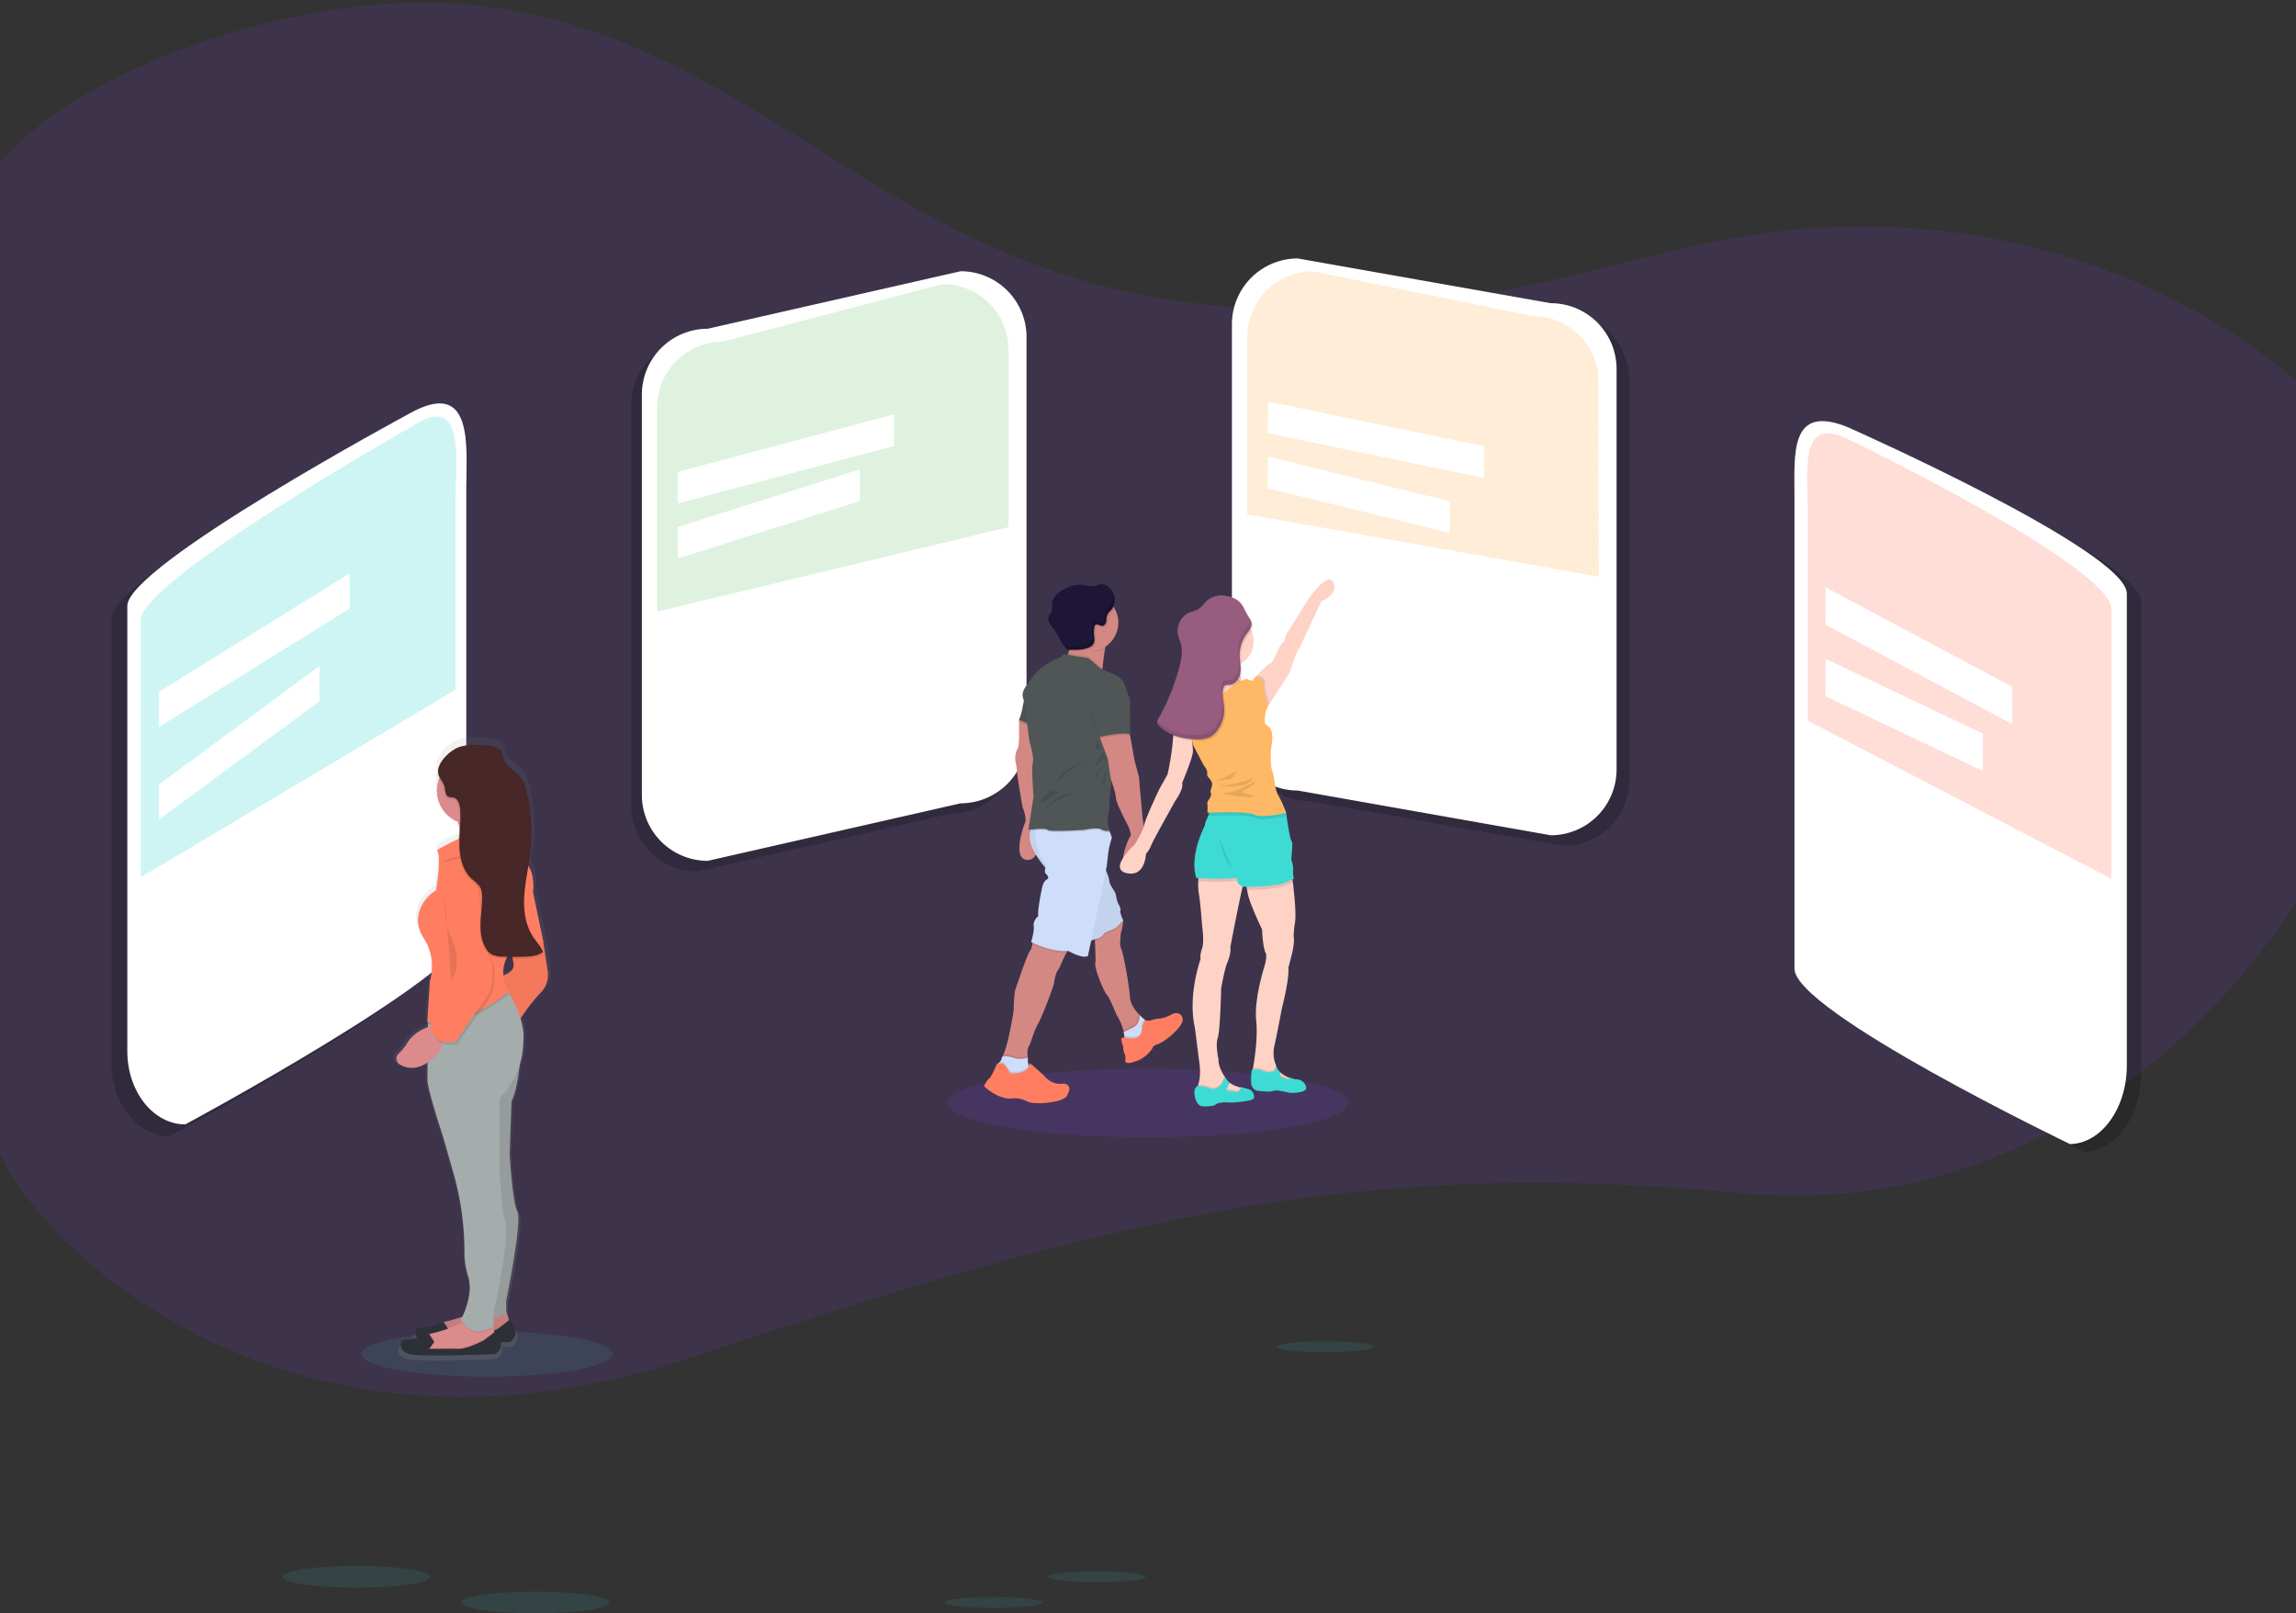 <svg id="fac-cards-illustration" xmlns="http://www.w3.org/2000/svg" xmlns:xlink="http://www.w3.org/1999/xlink" viewBox="0 0 1077.87 757.27"><rect x="0" y="0" width="1077.87" height="757.27" fill="#333333" stroke="none"/><defs><style>.cls-1{fill:#7a3fd8;opacity:0.15;}.cls-1,.cls-13,.cls-15,.cls-16,.cls-2,.cls-4,.cls-5,.cls-6,.cls-9{isolation:isolate;}.cls-2{opacity:0.2;}.cls-3{fill:#fff;}.cls-23,.cls-4{fill:#ffb866;}.cls-15,.cls-16,.cls-4,.cls-5{opacity:0.25;}.cls-22,.cls-5,.cls-6{fill:#3ddbd4;}.cls-25,.cls-6,.cls-9{opacity:0.1;}.cls-7{fill:url(#linear-gradient);}.cls-8{fill:#db8b8b;}.cls-10{fill:#2e3037;}.cls-11{fill:#a5adac;}.cls-12,.cls-16{fill:#ff7e61;}.cls-13{opacity:0.05;}.cls-14{fill:#472727;}.cls-15{fill:#7ece83;}.cls-17{fill:#d38884;}.cls-18{fill:#505656;}.cls-19{fill:#ceddf9;}.cls-20{fill:#1e1637;}.cls-21{fill:#ffd2c6;}.cls-24{fill:#985c7e;}</style><linearGradient id="linear-gradient" x1="2663.28" y1="717.94" x2="2663.28" y2="425.37" gradientTransform="matrix(-1, 0, 0, 1, 2884.94, -79.37)" gradientUnits="userSpaceOnUse"><stop offset="0" stop-color="gray" stop-opacity="0.25"/><stop offset="0.54" stop-color="gray" stop-opacity="0.12"/><stop offset="1" stop-color="gray" stop-opacity="0.1"/></linearGradient></defs><title>bg-gallery-cards</title><path class="cls-1" d="M567,143C413,128,354,14,219.32,2.28,154-5.19,43.48,25.63-2,78V531c-2.69,28.32,118.2,176,327,106s322-93,493-77,260-137,260-137l2-242s-66-66-184-74S721,158,567,143Z"/><path class="cls-2" d="M446,382.05l-118.76,27a30.91,30.91,0,0,1-30.91-30.91h0V190.22a30.91,30.91,0,0,1,30.91-30.91h0l118.76-27a30.91,30.91,0,0,1,30.91,30.91h0V351.14A30.91,30.91,0,0,1,446,382.05Z"/><path class="cls-2" d="M734,397.05l-118.76-21a30.91,30.91,0,0,1-30.91-30.91V157.22a30.91,30.91,0,0,1,30.91-30.91l118.76,21a30.91,30.91,0,0,1,30.91,30.91V366.14A30.91,30.91,0,0,1,734,397.05Z"/><path class="cls-3" d="M728,392.05l-118.76-21a30.91,30.91,0,0,1-30.91-30.91V152.22a30.91,30.91,0,0,1,30.91-30.91l118.76,21a30.91,30.91,0,0,1,30.91,30.91V361.14A30.91,30.91,0,0,1,728,392.05Z"/><path class="cls-4" d="M750.54,270.68l-.06-91.43a30.91,30.91,0,0,0-30.91-30.91l-103.15-21a30.89,30.89,0,0,0-30.9,30.9h0v83.16Z"/><polygon class="cls-3" points="595.23 188.47 696.74 209.47 696.74 224.32 595.12 203.32 595.23 188.47"/><polygon class="cls-3" points="595.21 214.31 680.68 235.31 680.68 250.17 595.12 229.17 595.21 214.31"/><path class="cls-2" d="M79.58,533.32c-15,0-27.23-15.38-27.23-34.36V290c0-19,131.9-90,131.9-90,15.05,0,27.24,15.38,27.24,34.36v209C211.49,462.34,79.58,533.32,79.58,533.32Z"/><path class="cls-3" d="M87,527.76c-15,0-27.23-15.38-27.23-34.36v-209c0-19,131.9-90,131.9-90,31-17.72,27.24,15.38,27.24,34.36v209C218.9,456.78,87,527.76,87,527.76Z"/><path class="cls-5" d="M213.82,323.76V236.13c0-19,5.28-52.84-20.26-36.11,0,0-127.47,72.15-127.47,91.15V411.81Z"/><polygon class="cls-3" points="74.65 324.74 164.11 269.14 164.11 285.66 74.56 341.26 74.65 324.74"/><polygon class="cls-3" points="74.64 368.22 149.97 312.62 149.97 329.14 74.56 384.74 74.64 368.22"/><ellipse class="cls-6" cx="228.61" cy="635.52" rx="59" ry="10.62"/><path class="cls-7" d="M186.33,499.11c3,1.77,7.67,2.92,13.56-.88l-.06,8.39c.42,5.77,7.54,26.74,7.54,26.74l5,17.27a134.8,134.8,0,0,1,5.52,37.54A36.12,36.12,0,0,0,219.52,600c2.67,7.25-1,16.57-2.67,20a82.78,82.78,0,0,1-8.28,2.33,5.94,5.94,0,0,0-.75.23v0s-7.53,3-10.89,2.58c-2.49-.32-4.06,2.8-2.07,5.09a15.21,15.21,0,0,1-5,.66c-3.35-.41-5,5.35,1.25,7s41.89,0,41.89,0a5.06,5.06,0,0,0,2.68-5.58c2.73-.1,4.44-.19,4.44-.19s6.28-2.88,0-10.69l-.33.26-1.35-4v-5.35s8-38.3,5.44-42.77S240.1,542,240.1,542l.84-25.09c2.26-4.69,3.43-12,4-17.77a38.38,38.38,0,0,0,1.65-8.42c.09-1.34.17-2.76.23-4.23a28.26,28.26,0,0,0-1.53-9.47,94.71,94.71,0,0,1,9.49-11.92,12.19,12.19,0,0,0,3.76-10.69l-2.07-14-5-23.81c.63-6.63-.74-10.44-2.27-12.59.36-2.13.7-4.28,1-6.42a82.63,82.63,0,0,0-1.47-28c-.73-3.2-1.72-6.48-4-8.9-2.54-2.74-6.66-4.42-7.6-8a27.59,27.59,0,0,0-.58-2.7c-.93-2.36-3.83-3.21-6.38-3.52-4.53-.55-11.09-1-15.44.8-3,1.26-7.25,4.67-8.9,8.35a7.14,7.14,0,0,0-1,5.17,6.72,6.72,0,0,0,.72,1.75,15.75,15.75,0,0,0-1,5.52A16,16,0,0,0,214.73,383c.09.31.18.63.26.94a15.35,15.35,0,0,1,.41,2.23c-.07,1.46-.17,2.92-.24,4.37a4,4,0,0,1-.16.59,104.28,104.28,0,0,0-10.56,5.45c2.51,3.69-.42,19.32-.42,19.32-6.28,3.71-12.56,13.17-5.87,23s2.91,20.41,2.91,20.41l-1,16.08h0l-.21,3.21h.08l-.08,1.22H200v1.32c-2.95,1-7.25,3.25-9.81,7.24a25.58,25.58,0,0,1-4.39,5.39,3.23,3.23,0,0,0-.48,4.54A3.38,3.38,0,0,0,186.33,499.11Zm50.57-42.73a15.28,15.28,0,0,1,1.49-8.09h3c.1.7.22,1.36.36,2,.85,3.66-2.54,5.39-4.81,6.13Z"/><path class="cls-8" d="M237.73,615.8l1.63,4.83-5.17,5.24-17.33,4-12.5-1.21.81-4.43h0a5.37,5.37,0,0,1,4-3.91c5.17-1.21,14.92-4,17-7.78Z"/><path class="cls-9" d="M237.73,615.8l1.63,4.83-5.17,5.24-17.33,4-12.5-1.21.81-4.43h0a5.37,5.37,0,0,1,4-3.91c5.17-1.21,14.92-4,17-7.78Z"/><path class="cls-10" d="M208.31,627.49l2.42-3.23-2.42-3.73s-7.25,2.92-10.48,2.52S193,628.29,199,629.9s40.3,0,40.3,0,6-2.82,0-10.48l-5.17,4s-8.88,4.84-13.31,4Z"/><path class="cls-8" d="M197.43,634.34l12.49,1.2,17.33-4,5.24-5.23-.43-1.29-.6-1.8-.58-1.75L219.2,618.2a7.29,7.29,0,0,1-2.37,2.38c-3.8,2.59-10.62,4.46-14.62,5.41l-.51.14a5.64,5.64,0,0,0-2.07,1.25,5.38,5.38,0,0,0-1.44,2.51Z"/><path class="cls-9" d="M197.43,634.34l12.49,1.2,17.33-4,5.24-5.23-.43-1.29-4.81,3.7s-8.86,4.84-13.3,4H201.47l2.41-3.23-2.18-3.35a5.64,5.64,0,0,0-2.07,1.25,5.38,5.38,0,0,0-1.44,2.51Z"/><path class="cls-10" d="M201.47,633.13l2.41-3.23-2.41-3.73s-7.25,2.92-10.49,2.52-4.83,5.25,1.21,6.85,40.3,0,40.3,0,6-2.82,0-10.48l-5.24,4s-8.86,4.84-13.3,4Z"/><path class="cls-8" d="M211.54,399.39s19.34,2,16.56-6a14.6,14.6,0,0,1-.6-7.12,19.65,19.65,0,0,1,3.43-8.2l-18.14,2.82a22.91,22.91,0,0,1,2.45,5.82C217.37,395.22,211.54,399.39,211.54,399.39Z"/><path class="cls-11" d="M244.54,491.27s-.41,17.33-4.43,25.8l-.85,24.57s1.21,22.57,3.62,27-5.24,41.91-5.24,41.91V617s-12.88,4.85-16.56-.8l3.69-48-1.59-66.52Z"/><path class="cls-9" d="M244.54,491.27s-.41,17.33-4.43,25.8l-.85,24.57s1.21,22.57,3.62,27-5.24,41.91-5.24,41.91V617s-12.88,4.85-16.56-.8l3.69-48-1.59-66.52Z"/><path class="cls-12" d="M252.64,435.65l2.41,6.45,2.07,13.71a12.08,12.08,0,0,1-3.62,10.47c-4.83,4.84-11.28,14.92-11.28,14.92l-7.66-22.95s7.66-1.21,6.45-6.45-.81-14.91-.81-14.91Z"/><path class="cls-13" d="M252.64,435.65l2.41,6.45,2.07,13.71a12.08,12.08,0,0,1-3.62,10.47c-4.83,4.84-11.28,14.92-11.28,14.92l-7.66-22.95s7.66-1.21,6.45-6.45-.81-14.91-.81-14.91Z"/><path class="cls-9" d="M216.83,620.59c5.17,8.14,13.21,3.52,14.63,2.6l-.58-1.75-11.68-3.23A7.29,7.29,0,0,1,216.83,620.59Z"/><path class="cls-11" d="M200.66,507c.4,5.64,7.24,26.19,7.24,26.19l4.84,16.92a134.34,134.34,0,0,1,5.31,36.79,36.33,36.33,0,0,0,1.58,11.58c3.23,8.86-3.22,20.95-3.22,20.95,5.64,10.07,15.31,3.23,15.31,3.23V616.2s7.66-35.06,5.64-41.91-2.81-25.39-2.81-25.39V515.45a38,38,0,0,0,11-24.07c.11-1.32.18-2.71.23-4.15.33-9.09-5.89-19.75-8.28-23.56-.58-.91-.94-1.42-.94-1.42L201,476.37h-.09v4.43Z"/><path class="cls-9" d="M212.75,380.85a22.91,22.91,0,0,1,2.45,5.82,15.72,15.72,0,0,0,12.26-.44,19.63,19.63,0,0,1,3.42-8.2Z"/><circle class="cls-8" cx="220.8" cy="371.18" r="15.71"/><path class="cls-9" d="M200.66,480.8h.16c16.91,3.46,38.12-14.14,38.12-14.14a21.47,21.47,0,0,1-1.47-3c-.58-.91-.94-1.42-.94-1.42l-35.59,14.14-.1,1.4Z"/><path class="cls-12" d="M205.14,399s22.57-13.71,29.82-8.07L245,403.82s6.45,2,5.24,14.91l4.84,23.34-14.5,3.63s-8.56,8.06-1.67,19.77c0,0-21.36,17.73-38.3,14.1l1.2-18.94s3.63-10.47-2.82-20.14-.4-18.95,5.64-22.58C204.68,417.88,207.51,402.61,205.14,399Z"/><path class="cls-8" d="M203.88,481.2s-8.46,1.6-12.5,8.05a24.89,24.89,0,0,1-4.21,5.27,3.22,3.22,0,0,0-.22,4.53,3.39,3.39,0,0,0,.72.58c3.2,1.91,8.41,3.1,15-2.31C214,488,203.88,481.2,203.88,481.2Z"/><path class="cls-9" d="M216.37,406.64s8.07-.81,10.07,20.15,5.24,25.8,5.24,25.8,2,10.88-2.81,17.33-14.11,20.14-14.11,20.14-10.08,2.83-12.09-7.25l12.49-23.37s2-8.05-2.82-13.69S203.88,402.61,216.37,406.64Z"/><path class="cls-12" d="M215.55,405.46s8.07-.81,10.08,20.14,5.25,25.79,5.25,25.79,2,10.88-2.82,17.33S214,488.86,214,488.86s-10.07,2.83-12.09-7.25l12.49-23.37s2-8.06-2.81-13.7S203.07,401.4,215.55,405.46Z"/><path class="cls-9" d="M208.92,420.54s-.81,12.49,2.81,19.35,3.64,15.71,0,20.56"/><path class="cls-9" d="M206.9,405.23s3.23-3.22,12.49-3.62,13.31-3.23,13.31-3.23"/><path class="cls-9" d="M229.32,350.86c2.44.3,5.25,1.14,6.13,3.45A26.54,26.54,0,0,1,236,357c.91,3.52,4.87,5.18,7.32,7.86,2.16,2.37,3.1,5.59,3.81,8.71a82.09,82.09,0,0,1,1.41,27.38c-.78,6.69-2.39,13.27-2.84,20s.37,13.78,4,19.42c1.58,2.42,3.66,4.56,4.78,7.25-2.31,1.87-5.5,2.14-8.47,2.24-3.45.12-6.91.12-10.35,0a11.09,11.09,0,0,1-5.29-1.09,8.28,8.28,0,0,1-2.78-3c-2-3.37-2.48-7.41-2.4-11.32s.71-7.78.78-11.69c0-2.13-.13-4.38-1.35-6.12a19.94,19.94,0,0,0-3.38-3.11c-4.31-3.82-5.79-10-5.93-15.71s.79-11.53.31-17.28c-.19-2.25-1-4.95-3.24-5.38a14.3,14.3,0,0,1-2.07-.27c-1.78-.68-1.61-3.19-2.07-5-.57-2.07-2.32-3.65-2.82-5.73-1.16-4.87,5-10.69,9.11-12.42S225,350.33,229.32,350.86Z"/><path class="cls-14" d="M229.72,350.06c2.45.31,5.24,1.15,6.13,3.44a22.47,22.47,0,0,1,.56,2.66c.91,3.52,4.88,5.18,7.32,7.85,2.16,2.37,3.11,5.59,3.81,8.72A81.82,81.82,0,0,1,249,400.11c-.79,6.68-2.39,13.27-2.85,20s.37,13.78,4,19.42c1.57,2.43,3.65,4.56,4.77,7.25-2.31,1.87-5.5,2.14-8.47,2.25q-5.18.17-10.4,0a11.24,11.24,0,0,1-5.29-1.1,8.06,8.06,0,0,1-2.77-3c-2-3.38-2.49-7.41-2.41-11.33s.71-7.78.78-11.68c0-2.07-.12-4.39-1.34-6.13a20.83,20.83,0,0,0-3.39-3.11c-4.31-3.82-5.8-9.94-5.94-15.71s.81-11.53.32-17.28c-.19-2.24-1-4.94-3.24-5.38a14.3,14.3,0,0,1-2.07-.27c-1.78-.68-1.61-3.19-2.07-5-.57-2.07-2.32-3.64-2.82-5.72-1.16-4.87,5-10.7,9.11-12.42S225.36,349.56,229.72,350.06Z"/><ellipse class="cls-6" cx="167.29" cy="740.09" rx="34.72" ry="5.13"/><ellipse class="cls-6" cx="251.36" cy="752.14" rx="34.72" ry="5.13"/><ellipse class="cls-6" cx="622.26" cy="632.15" rx="22.99" ry="2.57"/><ellipse class="cls-6" cx="514.79" cy="740.09" rx="22.99" ry="2.57"/><ellipse class="cls-6" cx="466.34" cy="752.14" rx="22.99" ry="2.57"/><path class="cls-3" d="M451,377.05l-118.76,27a30.91,30.91,0,0,1-30.91-30.91h0V185.22a30.91,30.91,0,0,1,30.91-30.91h0l118.76-27a30.91,30.91,0,0,1,30.91,30.91h0V346.14A30.91,30.91,0,0,1,451,377.05Z"/><path class="cls-15" d="M473.48,247.41V164.25a30.91,30.91,0,0,0-30.91-30.91h0l-103.15,27a30.89,30.89,0,0,0-30.9,30.9h0v95.84Z"/><polygon class="cls-3" points="318.23 221.47 419.74 194.47 419.74 209.32 318.12 236.32 318.23 221.47"/><polygon class="cls-3" points="318.21 247.31 403.68 220.31 403.68 235.17 318.12 262.17 318.21 247.31"/><path class="cls-2" d="M978.44,540.75s-129.32-62.19-129.32-82.31V237c0-20.11-2.41-43.81,24.89-32.8,0,0,131.12,58.06,131.12,78.18V503.81C1005.13,523.93,993.19,540.47,978.44,540.75Z"/><path class="cls-3" d="M971.75,537s-129.32-62.19-129.32-82.31V233.25c0-20.11-2.41-43.81,24.89-32.8,0,0,131.13,58.07,131.13,78.19V500.1C998.45,520.22,986.5,536.75,971.75,537Z"/><path class="cls-16" d="M991.17,412.46V285.88c0-20.12-122.53-79.26-122.53-79.26-24.22-12.33-20,13.52-20,33.63v98Z"/><polygon class="cls-3" points="857.04 275.7 944.74 322.37 944.74 339.88 856.95 293.21 857.04 275.7"/><polygon class="cls-3" points="857.02 309.22 930.87 344.36 930.87 361.87 856.95 326.73 857.02 309.22"/><ellipse class="cls-1" cx="538.93" cy="517.71" rx="94" ry="16.1"/><path class="cls-17" d="M520,300.42a13.78,13.78,0,0,0-1,3.07q-.09.4-.18.84c-.59,3.06-1,6.91-1.21,9.15-.1,1.12-.15,1.84-.15,1.84s-21.69-1.45-17.93-5.09a8,8,0,0,0,2-3.6c.11-.39.2-.78.28-1.18a18.31,18.31,0,0,0,.35-2.75V302a27,27,0,0,0-.21-4.49s7,0,12.37.57C517.88,298.49,520.66,299.2,520,300.42Z"/><path class="cls-17" d="M482.38,403.63c-7.4-.24-1.95-15.63-1.1-17.7s-1.26-7.14-1.26-7.14-2.5-14.66-2.5-15.62a38.44,38.44,0,0,0-.84-5.94,10,10,0,0,1,1-5.82c.85-1.33.72-6.66.72-6.66v-6.9l1.65-2.18,4.21,4,1.17,1.1,2.06,7.72-.73,11.06-.39,10.77,2.55,14.9S489.82,403.88,482.38,403.63Z"/><polygon class="cls-9" points="484.71 341.5 478.42 338.88 478.42 337.86 480.06 335.68 484.27 339.66 484.71 341.5"/><path class="cls-18" d="M481.82,325.74a28.29,28.29,0,0,0-1.75,6.18,27.8,27.8,0,0,1-1.66,5.93l7,2.91Z"/><path class="cls-13" d="M481.82,325.74a28.29,28.29,0,0,0-1.75,6.18,27.8,27.8,0,0,1-1.66,5.93l7,2.91Z"/><path class="cls-17" d="M537.58,478.73,537,480s-.63,4.11-.63,4.21-1.82,2.84-1.82,2.84L530,488l-1.94-.24a25.5,25.5,0,0,0-.52-3.36c-.07-.31-.14-.63-.23-.95a25.34,25.34,0,0,0-3.19-7.24s-3.39-8.36-4.6-9.45-5.82-12.12-5.33-14.78c.26-1.46,0-6.36-.19-10.44-.2-3.33-.42-6.13-.42-6.13l11.52-6.8,1.34,2.11h0l.8,1.25c0,.21,0,.43,0,.64v.15a21.84,21.84,0,0,1-1,5s-.86,6.18,0,7.27,3.59,15.66,4.21,22.4v.61c.24,3.1,2.16,5.86,4.09,7.88h0c.12.14.25.27.38.4A24.43,24.43,0,0,0,537.58,478.73Z"/><path class="cls-9" d="M528,487.76,530,488l4.57-1s1.82-2.75,1.82-2.84S537,480,537,480l.59-1.24.07-.15a23.61,23.61,0,0,1-3.14-2.59h0l-.33-.31c-.1-.11.66,4-2.83,5.79-1.69.87-3.08,1.54-4,2Z"/><path class="cls-19" d="M538.38,479.31l-.66,1.39s-.63,4.11-.63,4.21-1.82,2.84-1.82,2.84l-4.57,1-2.63-.31a16.09,16.09,0,0,0-.22-2.19c-.08-.55-.19-1.16-.34-1.82,1-.45,2.55-1.19,4.54-2.22,3.49-1.79,2.83-5.79,2.83-5.79a29.92,29.92,0,0,0,2.39,2.12Z"/><path class="cls-9" d="M538.38,479.31l-.66,1.39s-.63,4.11-.63,4.21-1.82,2.84-1.82,2.84l-4.57,1-2.63-.31a16.09,16.09,0,0,0-.22-2.19,9.22,9.22,0,0,1,1.66.23s6.24,1.33,6.54-3.61c.18-2.8.76-3.9,1.22-4.33Z"/><path class="cls-12" d="M537.91,479s-1.55-.34-1.86,4.59-6.53,3.61-6.53,3.61-3.06-.76-3.1.51a12.21,12.21,0,0,0,.82,3.42s.18,2.94.77,3.64.21,3.3.21,3.3.24,1.94,5.06,0c0,0,4.3-.89,7.87-6.24.12-.18-.42-.73,2.7-1.85s12-8.3,11.36-11.81a3,3,0,0,0-2.12-2.52,3.67,3.67,0,0,0-2.79.38,21.9,21.9,0,0,1-2.61,1.2,13,13,0,0,1-3.72.89,14.18,14.18,0,0,0-2.89.55A6,6,0,0,1,537.91,479Z"/><path class="cls-17" d="M502.59,445a8.63,8.63,0,0,0-1.76,2c-1.76,2.69-2.82,6.45-4,8.07-1.54,2.1-2,6.18-2,6.18-.41,2.68-6.09,17-7.63,19.54s-3.68,9.45-3.68,9.45c-1.31,1.64-1.23,4.08-1.1,5.24a1.24,1.24,0,0,0,.06.47.17.17,0,0,1,0,.19v.07l-2.09,3.57-6.68-.93-3.45-2.34c.27-.46.52-.94.75-1.43,1.84-4.12,3.15-11.48,3.15-11.48s1.86-8.4,1.72-10.36c.05-2.67.24-5.34.55-8,0,0,5.26-16,6.94-18.65a7.41,7.41,0,0,0,1.26-3.45,3.14,3.14,0,0,0,0-.75l2.26-2.25S505.49,442.73,502.59,445Z"/><path class="cls-9" d="M482.55,495.48v.79l-2.09,3.57-6.68-.93-3.45-2.34c.27-.46.52-.94.75-1.43,1.68-.48,5.52.88,5.52.88s4.15.79,5.9-.48A.1.1,0,0,1,482.55,495.48Z"/><path class="cls-19" d="M480.92,505l-6.78,1.62-6.22-4.6.32-2.59a4.58,4.58,0,0,0,1.15-1,4.15,4.15,0,0,0,.9-1.86c.36-1.91,6.27.18,6.27.18s4.32.82,6-.55a10.26,10.26,0,0,0,.32,3.74,2.73,2.73,0,0,0,1,1.49C485.6,502.63,480.92,505,480.92,505Z"/><path class="cls-9" d="M480.92,505l-6.78,1.62-6.22-4.6.32-2.59a4.58,4.58,0,0,0,1.15-1h1.35c1,.1,3.5,4.55,3.5,4.55,6.15.41,8-1.6,8.64-3.08a2.73,2.73,0,0,0,1,1.49C485.6,502.63,480.92,505,480.92,505Z"/><path class="cls-12" d="M474.24,503.74s-2.46-4.45-3.5-4.54a23.25,23.25,0,0,0-2.64,0s-2.71,6.45-3.71,7-2.47,3.64-2.47,3.64,7.2,7,14.16,5.63a14.4,14.4,0,0,1,6.38,1.59c3.22,1.68,16.67.41,18.31-2.54,1.22-2.22,1.71-3.83.63-5a2.9,2.9,0,0,0-2.53-.86c-1.69.23-5.49.19-8.82-3.9,0,0-6.14-5.62-6.64-5.63S483.83,504.38,474.24,503.74Z"/><path class="cls-9" d="M527.22,432.72v.06c-.42.46-3.38,3.71-4.29,3.94a43.26,43.26,0,0,0-4.35,1.93s-1.82,2.43-3.28,2.55a5.91,5.91,0,0,0-1.28.34c-.2-3.33-.42-6.13-.42-6.13l11.51-6.78,1.35,2.11h0c.3.85.64,1.64.75,1.89Z"/><path class="cls-19" d="M485.38,385.93s-4.48,5.84,0,13.59a44.71,44.71,0,0,0,9.21,11.63l15.26,31.62s4-2.18,5.46-2.3,3.27-2.54,3.27-2.54a41.11,41.11,0,0,1,4.35-1.93c1-.24,4.34-4,4.34-4s-1.67-3.63-1.3-4.6-1.09-3.4-1.09-3.4a19.39,19.39,0,0,1-1-3.75c0-1-1.59-3.27-1.59-3.27s-1.57-2.43-1.57-3.76-2.34-6.58-2.34-6.58l-.61-23Z"/><path class="cls-13" d="M527.22,432s-3.36,3.75-4.33,4a40.45,40.45,0,0,0-4.36,1.94s-1.82,2.42-3.27,2.54a11.66,11.66,0,0,0-3,1.07c-1.3.59-2.47,1.23-2.47,1.23l-15.27-31.62a34.23,34.23,0,0,1-3.72-3.8,54,54,0,0,1-5.5-7.83,13.11,13.11,0,0,1-1.73-9.43A10.85,10.85,0,0,1,485.3,386l10.86-.77,21.63-1.54.18,6.81.41,16.19.78,1.88a20.15,20.15,0,0,1,1.51,4.66c0,1.34,1.57,3.76,1.57,3.76s1.59,2.3,1.59,3.27a19.68,19.68,0,0,0,1,3.76s1.46,2.42,1.09,3.38S527.22,432,527.22,432Z"/><path class="cls-9" d="M502.59,445a8.63,8.63,0,0,0-1.76,2c-6.59.48-14.25-3-16.24-3.92a3.14,3.14,0,0,0,0-.75l2.26-2.25S505.49,442.73,502.59,445Z"/><path class="cls-19" d="M522,393.1s-1,3.39-1.33,4.84-1.09,8.61-1.09,8.61l-.42,2-6.92,33-1.51,7.17c-2.66,1.46-9.32-2.43-9.32-2.43-7.76.86-17.33-4.11-17.33-4.11s1.57-5.09,1.21-7.63,2.18-4.61,2.18-4.61c-.6-2.3,1.57-12.36,1.57-12.36s.49-3.75,2.31-4.72-.24-2.42-.73-3.28a3.83,3.83,0,0,1,.17-2.22c.16-.56.35-1.11.56-1.65-4.62-4.62-5.33-11.84-5.34-15.85a28.59,28.59,0,0,1,.13-2.93l10-1.75L518,381.36l2.23,6.86h0l.56,1.72Z"/><path class="cls-9" d="M520,300.42a13.78,13.78,0,0,0-1,3.07q-.09.4-.18.84c-2.11,1.37-3.4,1.38-6.11,1.38-.92,0-1.45-1.78-2.33-2,0,0-1.32-4.76-1.69-.75-2.54-.52-4.73,1.46-6.53-.27h0V302a27,27,0,0,0-.21-4.49s7,0,12.37.57C517.88,298.49,520.66,299.2,520,300.42Z"/><path class="cls-17" d="M525,292.26a13.52,13.52,0,0,1-13.54,13.5h0a13.19,13.19,0,0,1-2.66-.27h0a13.5,13.5,0,1,1,14.47-19.86A13.18,13.18,0,0,1,525,292.26Z"/><path class="cls-9" d="M517.59,313.48c-.1,1.12-.16,1.84-.16,1.84s-21.69-1.45-17.92-5.09a8.17,8.17,0,0,0,2-3.6l9.4,1.54s2.66,2.06,4.72,4A8.6,8.6,0,0,0,517.59,313.48Z"/><path class="cls-9" d="M520.83,390.63a6.85,6.85,0,0,1-2.85-.21,5.67,5.67,0,0,1-1.15-.51c-1.82-1.09-7.87.25-7.87.25s-16.48,1.09-17.22,0c-.4-.63-3.32-.54-5.7-.35-1,.08-1.84.18-2.46.24a11,11,0,0,1,1.74-4.15l10.86-.77L518,381.31l2.23,6.86h0A23.07,23.07,0,0,0,520.83,390.63Z"/><path class="cls-18" d="M510.89,308.9,499.07,307a3.56,3.56,0,0,1-2.23,1.94c-1.57.36-8.6,4-11.75,8.36l-3.16,4.37s-2.54,3.15-1.7,5.69,1.82,11.15,1.82,11.15l1.22,9.57s2.3,6.91,1.58,9.94.36,15.75.36,15.75l-2.42,15.75s8.23-1.09,9,0,17.21,0,17.21,0,6-1.34,7.87-.25a6.53,6.53,0,0,0,4,.73s-1.45-5-.61-7.75.61-7.88.61-7.88,1.21-7.39.6-8.72,1.34-6.18,1.34-6.18l6.42-33.8s-.78-6.06-4.21-8.12-7.3-2.67-9.36-4.6S510.89,308.9,510.89,308.9Z"/><path class="cls-17" d="M516.38,342.22v4l3.72,10.06,1.35,9.33s2.43,6.66,2.43,9,5.93,13.45,5.93,13.45,1.62,3.76.81,4.48-7.83,16.72,1,16.24,6.06-17.2,6.06-17.2l-1.25-7.27s-1.7-18.18-1.7-19.51c0,0-2.18-7.75-2.41-9.45s-1.83-10.3-1.83-10.3l-1.33-5.57Z"/><polygon class="cls-9" points="512.13 354.82 498.95 362.36 494.87 368.54 500.31 363 512.13 354.82"/><path class="cls-9" d="M508.14,369.26s-6,3.91-8.82,3.91-9.36,6.72-9.36,6.72,9.27-6,10-5.81S508.14,369.26,508.14,369.26Z"/><path class="cls-9" d="M492.78,371.35s-5.63,5.09-4.18,5.64,9-5.64,9-5.64Z"/><path class="cls-9" d="M517.67,353.18s-4.35,5.91-3.18,5.82,4.54-3.46,4.54-3.46Z"/><path class="cls-9" d="M518.3,359s-4.71,5.36-4.53,6.72S518.3,359,518.3,359Z"/><path class="cls-9" d="M519.49,361.68s-3.17,5.68-1.82,6.86S519.49,361.68,519.49,361.68Z"/><path class="cls-9" d="M515.38,347.09s-2.37,4-.65,4.27,1.91,0,1.91,0Z"/><path class="cls-9" d="M516,332.46a41.88,41.88,0,0,1-2.42,7.13,36,36,0,0,1-.94-3.57A24.63,24.63,0,0,1,516,332.46Z"/><path class="cls-9" d="M523.24,285.63a5.64,5.64,0,0,1-.9,1.41,10.11,10.11,0,0,0-1.64,1.88,10.36,10.36,0,0,0-.6,3.21c-.18,1.08-.86,2.28-2,2.31a4,4,0,0,1-1.59-.48,1.68,1.68,0,0,0-1.6,0,1.79,1.79,0,0,0-.51,1.2,16.85,16.85,0,0,0-.16,2.84,10.55,10.55,0,0,0,.06,1.13,6.23,6.23,0,0,1-.21,3.6,4.33,4.33,0,0,1-2.24,1.8,13.56,13.56,0,0,1-3.14.88h0a34.58,34.58,0,0,1-6.19.2,1.53,1.53,0,0,1-.56-.09,1.58,1.58,0,0,1-.24-.15,18.21,18.21,0,0,0,.37-3.45,13.5,13.5,0,0,1,18.81-19.37A13,13,0,0,1,523.24,285.63Z"/><path class="cls-20" d="M517.6,274.2c-1.24-.13-2.4.53-3.63.8-2.51.55-5.08-.59-7.65-.58a14.25,14.25,0,0,0-6.3,1.88,15.21,15.21,0,0,0-4.2,2.94,6.81,6.81,0,0,0-2,4.62,7.58,7.58,0,0,1-.1,3,8.05,8.05,0,0,1-.92,1.4,4.16,4.16,0,0,0-.42,3.47,11.14,11.14,0,0,0,2.07,3.1c1.65,2.13,2.7,4.68,4.19,6.94a20,20,0,0,0,2.18,2.77,1.63,1.63,0,0,0,.46.37,1.5,1.5,0,0,0,.55.08c3.16.09,6.43.16,9.34-1.08a4.21,4.21,0,0,0,2.24-1.8,6.23,6.23,0,0,0,.22-3.6,17.26,17.26,0,0,1,.09-4,1.77,1.77,0,0,1,.51-1.19,1.63,1.63,0,0,1,1.6,0,4.5,4.5,0,0,0,1.59.48c1.1,0,1.79-1.24,2-2.32a5.47,5.47,0,0,1,2.23-5.09,7.7,7.7,0,0,0,1.37-6.83C522.3,277.26,520.1,274.45,517.6,274.2Z"/><path class="cls-9" d="M530.58,331.63a15,15,0,0,0,0,5c-.12,1.34,0,8.73,0,8.73-4-1.22-14.17,1.21-14.17,1.21l-1.21-3.63a9,9,0,0,1-1.53-3,37,37,0,0,1-.94-3.58,74.79,74.79,0,0,1-1.19-7.61c-.51-3.85,5.22-8,9.56-10.3s8.14,7.51,8.14,7.51S531.05,329.73,530.58,331.63Z"/><path class="cls-18" d="M530.58,330.94a15,15,0,0,0,0,5c-.12,1.33,0,8.72,0,8.72-4-1.21-14.17,1.21-14.17,1.21l-1.21-3.63a8.88,8.88,0,0,1-1.53-3,36,36,0,0,1-.94-3.57q-.78-3.76-1.19-7.61c-.51-3.86,5.22-8,9.56-10.31s8.14,7.51,8.14,7.51S531.05,329,530.58,330.94Z"/><path class="cls-2" d="M522.89,279.51a7.84,7.84,0,0,0-.9-1.95c.06.17.12.33.17.5a7.7,7.7,0,0,1-1.37,6.83,5.44,5.44,0,0,0-2.22,5.09c-.17,1.08-.86,2.27-2,2.31a4,4,0,0,1-1.6-.48,1.64,1.64,0,0,0-1.59.05,1.76,1.76,0,0,0-.52,1.2,17.26,17.26,0,0,0-.09,4c.11,1.22.35,2.53-.22,3.61a4.45,4.45,0,0,1-2.23,1.8c-2.91,1.24-6.18,1.17-9.35,1.08a1.19,1.19,0,0,1-1-.46,20.93,20.93,0,0,1-2.18-2.77c-1.49-2.26-2.53-4.8-4.19-6.94-.48-.56-.94-1.15-1.37-1.76v.12a11.59,11.59,0,0,0,2.07,3.1c1.66,2.13,2.71,4.68,4.18,6.94a22.59,22.59,0,0,0,2.19,2.77,1.54,1.54,0,0,0,.47.37,1.42,1.42,0,0,0,.54.08c3.16.09,6.44.16,9.35-1.08a4.28,4.28,0,0,0,2.24-1.8,6.31,6.31,0,0,0,.21-3.6,17.85,17.85,0,0,1,.1-4,1.73,1.73,0,0,1,.51-1.19,1.59,1.59,0,0,1,1.59-.05,4.49,4.49,0,0,0,1.6.48c1.1,0,1.78-1.24,2-2.32a9.5,9.5,0,0,1,.59-3.21,10.49,10.49,0,0,1,1.64-1.88A7.75,7.75,0,0,0,522.89,279.51Z"/><path class="cls-21" d="M620.38,282.14l-8.65,18.36s-1.27,3.45-2.09,4.09-4.45,11.54-4.45,11.54l-9.27,14.28h0l-.63,1-3.63-1-2.55-9.52.15-2.76v-.35s5.72-6,7-6.45c0,0,1,.12,2.9-4.53s3.64-5.65,3.64-5.65l1-3.36,10.73-17.09s9-12.89,11.45-7.17S620.38,282.14,620.38,282.14Z"/><path class="cls-21" d="M584.49,412.56a2.12,2.12,0,0,1-.28.88c-1,1.46-6.63,31.17-6.63,31.17.45,2-.82,6-1.65,7.82s-2.64,11.26-2.64,11.26-.45,20.36-1.62,23.54.37,10,.37,10c-.11,3.13,1.78,6.45,2.89,8.13l.22.32c.36.52.6.82.6.82a5,5,0,0,0,1.27,1.57l.26.2a14.83,14.83,0,0,0,5.1,2.15h.17c.72.16,1.21.23,1.21.23l.45,2.46-4.81,1-9.18.63s-10.82.83-8.36-4a8.92,8.92,0,0,0,.44-1h0c.09-.24.18-.48.25-.72,1.48-4.63.48-10.26.48-10.26l-2.1-16.44c-3.45-15.27,2.72-32.26,2.72-32.26s-.54-1.36.65-4.81,0-11,0-11-.63-9.72-1.45-14.53a30,30,0,0,1-.33-6.13,30.73,30.73,0,0,1,.33-3.58l20.71-2.75S584.74,410.63,584.49,412.56Z"/><path class="cls-9" d="M584.21,513.13l-4.81,1-9.18.63s-10.82.83-8.36-4a8.92,8.92,0,0,0,.44-1h0c.09-.24.18-.48.25-.72a16.92,16.92,0,0,1,5.48,1.1c3.08,1.19,5.4-1.91,5.4-1.91l1.5-2.86.22-.41c.36.52.59.82.59.82a5,5,0,0,0,1.54,1.77l-.26.53-1.45,3.06s1.85.19,4.4.6a2,2,0,0,0,2.4-1.31h.18c.72.16,1.2.23,1.2.23Z"/><path class="cls-22" d="M588.65,515.39c-.36,1.64-10.49,2.14-10.49,2.14s-5.64-.54-7.21.77-6.23,1-6.41,1-2.63-.09-3.59-4.49,1.25-5,1.34-5.07h0a16.44,16.44,0,0,1,5.73,1.11c3.08,1.19,5.4-1.91,5.4-1.91l1.72-3.27c.36.52.6.82.6.82a5.12,5.12,0,0,0,1.53,1.77l-1.71,3.59s1.86.19,4.4.59a2.11,2.11,0,0,0,2.53-1.58h0a1.4,1.4,0,0,0,0-.41,1.22,1.22,0,0,0,0-.27s1.58.46,3.54,1A3.63,3.63,0,0,1,588.65,515.39Z"/><path class="cls-21" d="M607.74,434.22c-.23,1.45-.48,5.21-.48,5.21.84,3.15-1.34,10.63-1.34,10.63l-1.09,4.27c.48,5.45-3,18.78-3,18.78s-2.33,12.36-3.54,17.69a14.84,14.84,0,0,0,.63,8.91l.1.22a1.09,1.09,0,0,0,.07.3,2.16,2.16,0,0,0,.14.43,6.36,6.36,0,0,0,1.19,2,5.87,5.87,0,0,0,.65.67h0a12.91,12.91,0,0,0,3.86,2.38h0l.61.24c.63.23,1.28.43,1.93.6h.21l-.48,2.86-6.42-1.65-8.6-2.79L588,502.63a2.21,2.21,0,0,1,.13-.67v-.08a3.05,3.05,0,0,1,.13-.67c.66-3.75,2.3-14.24,1.48-22-1-9.57,3-22.78,3.93-25.92a15.74,15.74,0,0,0,.73-5.58c-1.58-2.3-1.94-11.51-1.94-11.51s-2.91-5.94-5.31-12.24a31.27,31.27,0,0,1-1.73-6.37,21.3,21.3,0,0,1-.35-4.65s19.51-17.81,21.65-.57c.07.59.14,1.14.21,1.69C608.84,429.91,608,432.81,607.74,434.22Z"/><path class="cls-9" d="M607.74,506.63l-.48,2.86-6.42-1.65-8.6-2.79L588,502.63a2.21,2.21,0,0,1,.13-.67v-.08a3.05,3.05,0,0,1,.13-.67h.6a7.9,7.9,0,0,1,3.6.49c1.4.52,3.24,1.12,3.61.87a4.52,4.52,0,0,1,2.06-.36l.89-2,.14-.3a6.07,6.07,0,0,0,1.19,2,6.6,6.6,0,0,0,.69.71v.69l0,1a12.55,12.55,0,0,0,3.09,1.42,1.79,1.79,0,0,0,.86,0h0l.61.24c.63.23,1.28.43,1.93.6h0Z"/><path class="cls-22" d="M604.53,512.76c-1.79-.51-6.11-1.34-6.81-.7s-6.69,0-6.69,0a3.67,3.67,0,0,1-3.1-1.81c-1.25-1.94-.23-8.21-.23-8.21h.44l.74-.08h0a8,8,0,0,1,3.59.48c1.41.53,3.24,1.13,3.61.88a4.57,4.57,0,0,1,2.06-.37l1-2.25a6.76,6.76,0,0,0,1.19,2,9.13,9.13,0,0,0,.69.7l-.09,1.67A13.32,13.32,0,0,0,604,506.5a1.24,1.24,0,0,0,1.48-.47.8.8,0,0,0,.11-.25h0a11.64,11.64,0,0,0,2.54.84h0a4.64,4.64,0,0,1,5,3.56C614.1,513,606.32,513.27,604.53,512.76Z"/><path class="cls-9" d="M584.49,412.56l-1.1.34a16.47,16.47,0,0,1-2.67.56c-5.74.81-15.19.32-18.19.13a30.73,30.73,0,0,1,.33-3.58l20.71-2.75S584.74,410.63,584.49,412.56Z"/><path class="cls-22" d="M602.57,407.53s-7.6,1.18-13.79,2.53c-2.06.45-4,.93-5.39,1.38a17.64,17.64,0,0,1-2.67.57c-6.89,1-19.13.07-19.13.07-3.36-10.9,4.08-24.63,4.08-24.63-.17-1.09,1.55-4.44,1.55-4.44v-.11l1.06-3.89h28.25l.35,1.67.71,3.4L602,405.15Z"/><path class="cls-9" d="M607,414.14l-.17.07-3.35,1.47c-3.58,1.65-14.28,2-18,2a21.93,21.93,0,0,1-.34-4.65s19.51-17.81,21.65-.57C606.8,413,606.88,413.63,607,414.14Z"/><path class="cls-22" d="M607.43,412.45l-.69.31-3.31,1.47c-3.64,1.68-14.7,2-18.23,2h-.93c-1.63-.05-3.28-1.58-3.28-2,0-.22-.16-1.3-.31-2.22-.13-.74-.22-1.38-.22-1.38a86.69,86.69,0,0,1-11-5.69c-2.78-1.89-2.07-15.32-1.54-22.07.19-2.33.36-3.86.36-3.86l28.6,1.67,4,.23,2.28.51.61.13s1.65,12,2.46,13,.29,4.36.18,6.28a10.64,10.64,0,0,1-.27,2.45s1.18,3.36.91,5.24A10.86,10.86,0,0,0,607.43,412.45Z"/><circle class="cls-21" cx="576.84" cy="301.14" r="11.72"/><path class="cls-21" d="M571.12,306s.81,11.1-1.46,13.65a100.08,100.08,0,0,1-8.18,7.36l1.82,7.54,10.28,1.18,12-12.81-2.73-3.31s-2.09-7.09-.37-10.63S571.12,306,571.12,306Z"/><path class="cls-9" d="M595.92,330.41h0l-.63,1-3.63-1-2.55-9.52.16-2.76.75-1.08s4,.09,3.83,3.73C593.67,324,595.49,329.2,595.92,330.41Z"/><path class="cls-9" d="M603.83,383s-2.9.64-6.21,1.07-7.13.66-8.7-.26c-2.63-1.56-16.88-1.11-21-.95h-.7l1.06-3.89h28.25l.35,1.67,4,.23,2.29.51C603.59,382.37,603.83,383,603.83,383Z"/><path class="cls-23" d="M589.29,317.76s4,.09,3.82,3.73,2.18,9.9,2.18,9.9l-.9,2.09s-1.28,5.09-.28,6.36,4.63,1.27,2.54,11.72c0,0-.45,7.82.64,10.36s1.1,8.63,2.72,11.18a58.3,58.3,0,0,1,3.82,8.45s-11.81,2.63-14.9.82-22.08-.91-22.08-.91.09-3.18,0-3.55a3,3,0,0,1,.45-2.31c.64-.87,1.64-2.32,1.09-3.59s1.36-3.15.36-5.12-2.21-2.36-2-3.44a4.66,4.66,0,0,0-1.11-3.45c-.72-.91-5.63-10.51-5.63-10.51l-.83-4.48s-6.32-4.63-6.2-6.81,2.4-5.21,2.4-5.21l6.08-6s3.37,3.63,6.64,2.36S578.43,322,578.43,322s2.52-1.36,2.69-2.36,1.73-.09,1.73-.09,2.27-1.25,2.72-.81a8,8,0,0,0,2.46.81Z"/><path class="cls-21" d="M555,336.69,553,338.21a25.36,25.36,0,0,0-2.43,9.9,132.36,132.36,0,0,1-2.45,15.34l-3.82,6.83S538,383.45,537.22,387s-4.54,9.41-4.54,9.41-12.63,11.35-3.82,13.4,9.1-9,9.1-9a13.08,13.08,0,0,0,2.39-3.82c.39-1.55,11.51-21.31,11.51-21.31s3.91-5.32,3.09-8.14c0,0,5.09-12,5.09-15a53.64,53.64,0,0,0-.82-7.48l.82-6.27Z"/><path class="cls-9" d="M581.11,361.74s-8.9,4.66-10.63,4.91,7.54-1,7.54-1Z"/><path class="cls-9" d="M588.38,365.37s-11.81,4-17,3.28C571.38,368.63,584.29,371.1,588.38,365.37Z"/><path class="cls-9" d="M589.11,366.68s-10.64,6.69-16.9,5.6c0,0,14.63,2.91,16.9,1.36l-6.53-1.81S589.84,368,589.11,366.68Z"/><path class="cls-9" d="M576.86,280.51a11.07,11.07,0,0,0-9,1.69c-1.82,1.43-3,3.62-5.08,4.69a27.21,27.21,0,0,1-3.32,1.17,9.61,9.61,0,0,0-5.85,10.32c.32,1.8,1.16,3.46,1.59,5.24.73,3.17.08,6.49-.72,9.65a102,102,0,0,1-10.1,25.05,2.6,2.6,0,0,0-.5,1.68,2.42,2.42,0,0,0,.62,1.07c4.2,4.85,11,6.52,17.45,6.74a13.52,13.52,0,0,0,6.92-1.15,10.49,10.49,0,0,0,3.37-3.09A16.47,16.47,0,0,0,575.38,333c-.17-3.05-1.2-6.13-.42-9.08a2.3,2.3,0,0,1,.53-1.11c.69-.71,1.85-.52,2.83-.64,2.66-.31,4.39-3.12,4.71-5.79s-.35-5.35-.37-8a16.72,16.72,0,0,1,3.17-9.89c.89-1.22,2-2.42,2.32-3.95.38-1.92-.73-3.33-1.69-4.84-1.49-2.36-2.22-5.11-4.49-6.91A12.06,12.06,0,0,0,576.86,280.51Z"/><path class="cls-24" d="M576.14,279.78a11,11,0,0,0-8.94,1.69c-1.82,1.44-3,3.63-5.1,4.7a29.64,29.64,0,0,1-3.32,1.16,9.58,9.58,0,0,0-5.85,10.3c.33,1.8,1.16,3.46,1.59,5.24.74,3.17.09,6.49-.72,9.65a102.13,102.13,0,0,1-10.09,25,2.48,2.48,0,0,0-.5,1.68,2.07,2.07,0,0,0,.61,1.07c4.2,4.86,11,6.52,17.45,6.74a13.56,13.56,0,0,0,6.91-1.14,10.41,10.41,0,0,0,3.37-3.1,16.37,16.37,0,0,0,3.13-10.56c-.17-3-1.2-6.13-.42-9.08a2.44,2.44,0,0,1,.53-1.11c.7-.71,1.85-.52,2.83-.63,2.66-.31,4.39-3.13,4.71-5.79s-.35-5.35-.36-8a16.67,16.67,0,0,1,3.17-9.88c.88-1.23,2-2.43,2.32-4,.37-1.92-.74-3.32-1.7-4.84-1.49-2.35-2.22-5.11-4.49-6.91A12.15,12.15,0,0,0,576.14,279.78Z"/><path class="cls-9" d="M572.22,393.39s2.33,10.91,6.21,13.87Z"/><g class="cls-25"><path d="M553.62,300.09c-.11-.42-.26-.85-.4-1.27C553.38,299.25,553.43,299.63,553.62,300.09Z"/><path d="M586.78,290.63a4.18,4.18,0,0,1,0,1c-.3,1.53-1.43,2.73-2.32,4a16.72,16.72,0,0,0-3.17,9.89c0,2.69.68,5.37.36,8s-2,5.48-4.7,5.78c-1,.12-2.13-.07-2.83.64a2.56,2.56,0,0,0-.54,1.11c-.78,2.95.26,6,.43,9.08a16.49,16.49,0,0,1-3.18,10.55,10.49,10.49,0,0,1-3.37,3.09,13.48,13.48,0,0,1-6.91,1.15c-6.31-.21-13-1.84-17.24-6.51a1.56,1.56,0,0,0-.1.88,2.07,2.07,0,0,0,.61,1.07c4.2,4.86,11,6.52,17.45,6.74a13.62,13.62,0,0,0,6.92-1.14,10.62,10.62,0,0,0,3.37-3.1,16.49,16.49,0,0,0,3.13-10.56c-.18-3-1.2-6.13-.43-9.08a2.36,2.36,0,0,1,.54-1.11c.7-.71,1.84-.52,2.83-.63,2.66-.31,4.38-3.13,4.7-5.79s-.35-5.35-.36-8a16.69,16.69,0,0,1,3.17-9.88c.88-1.23,2-2.43,2.32-4A4.57,4.57,0,0,0,586.78,290.63Z"/></g></svg>